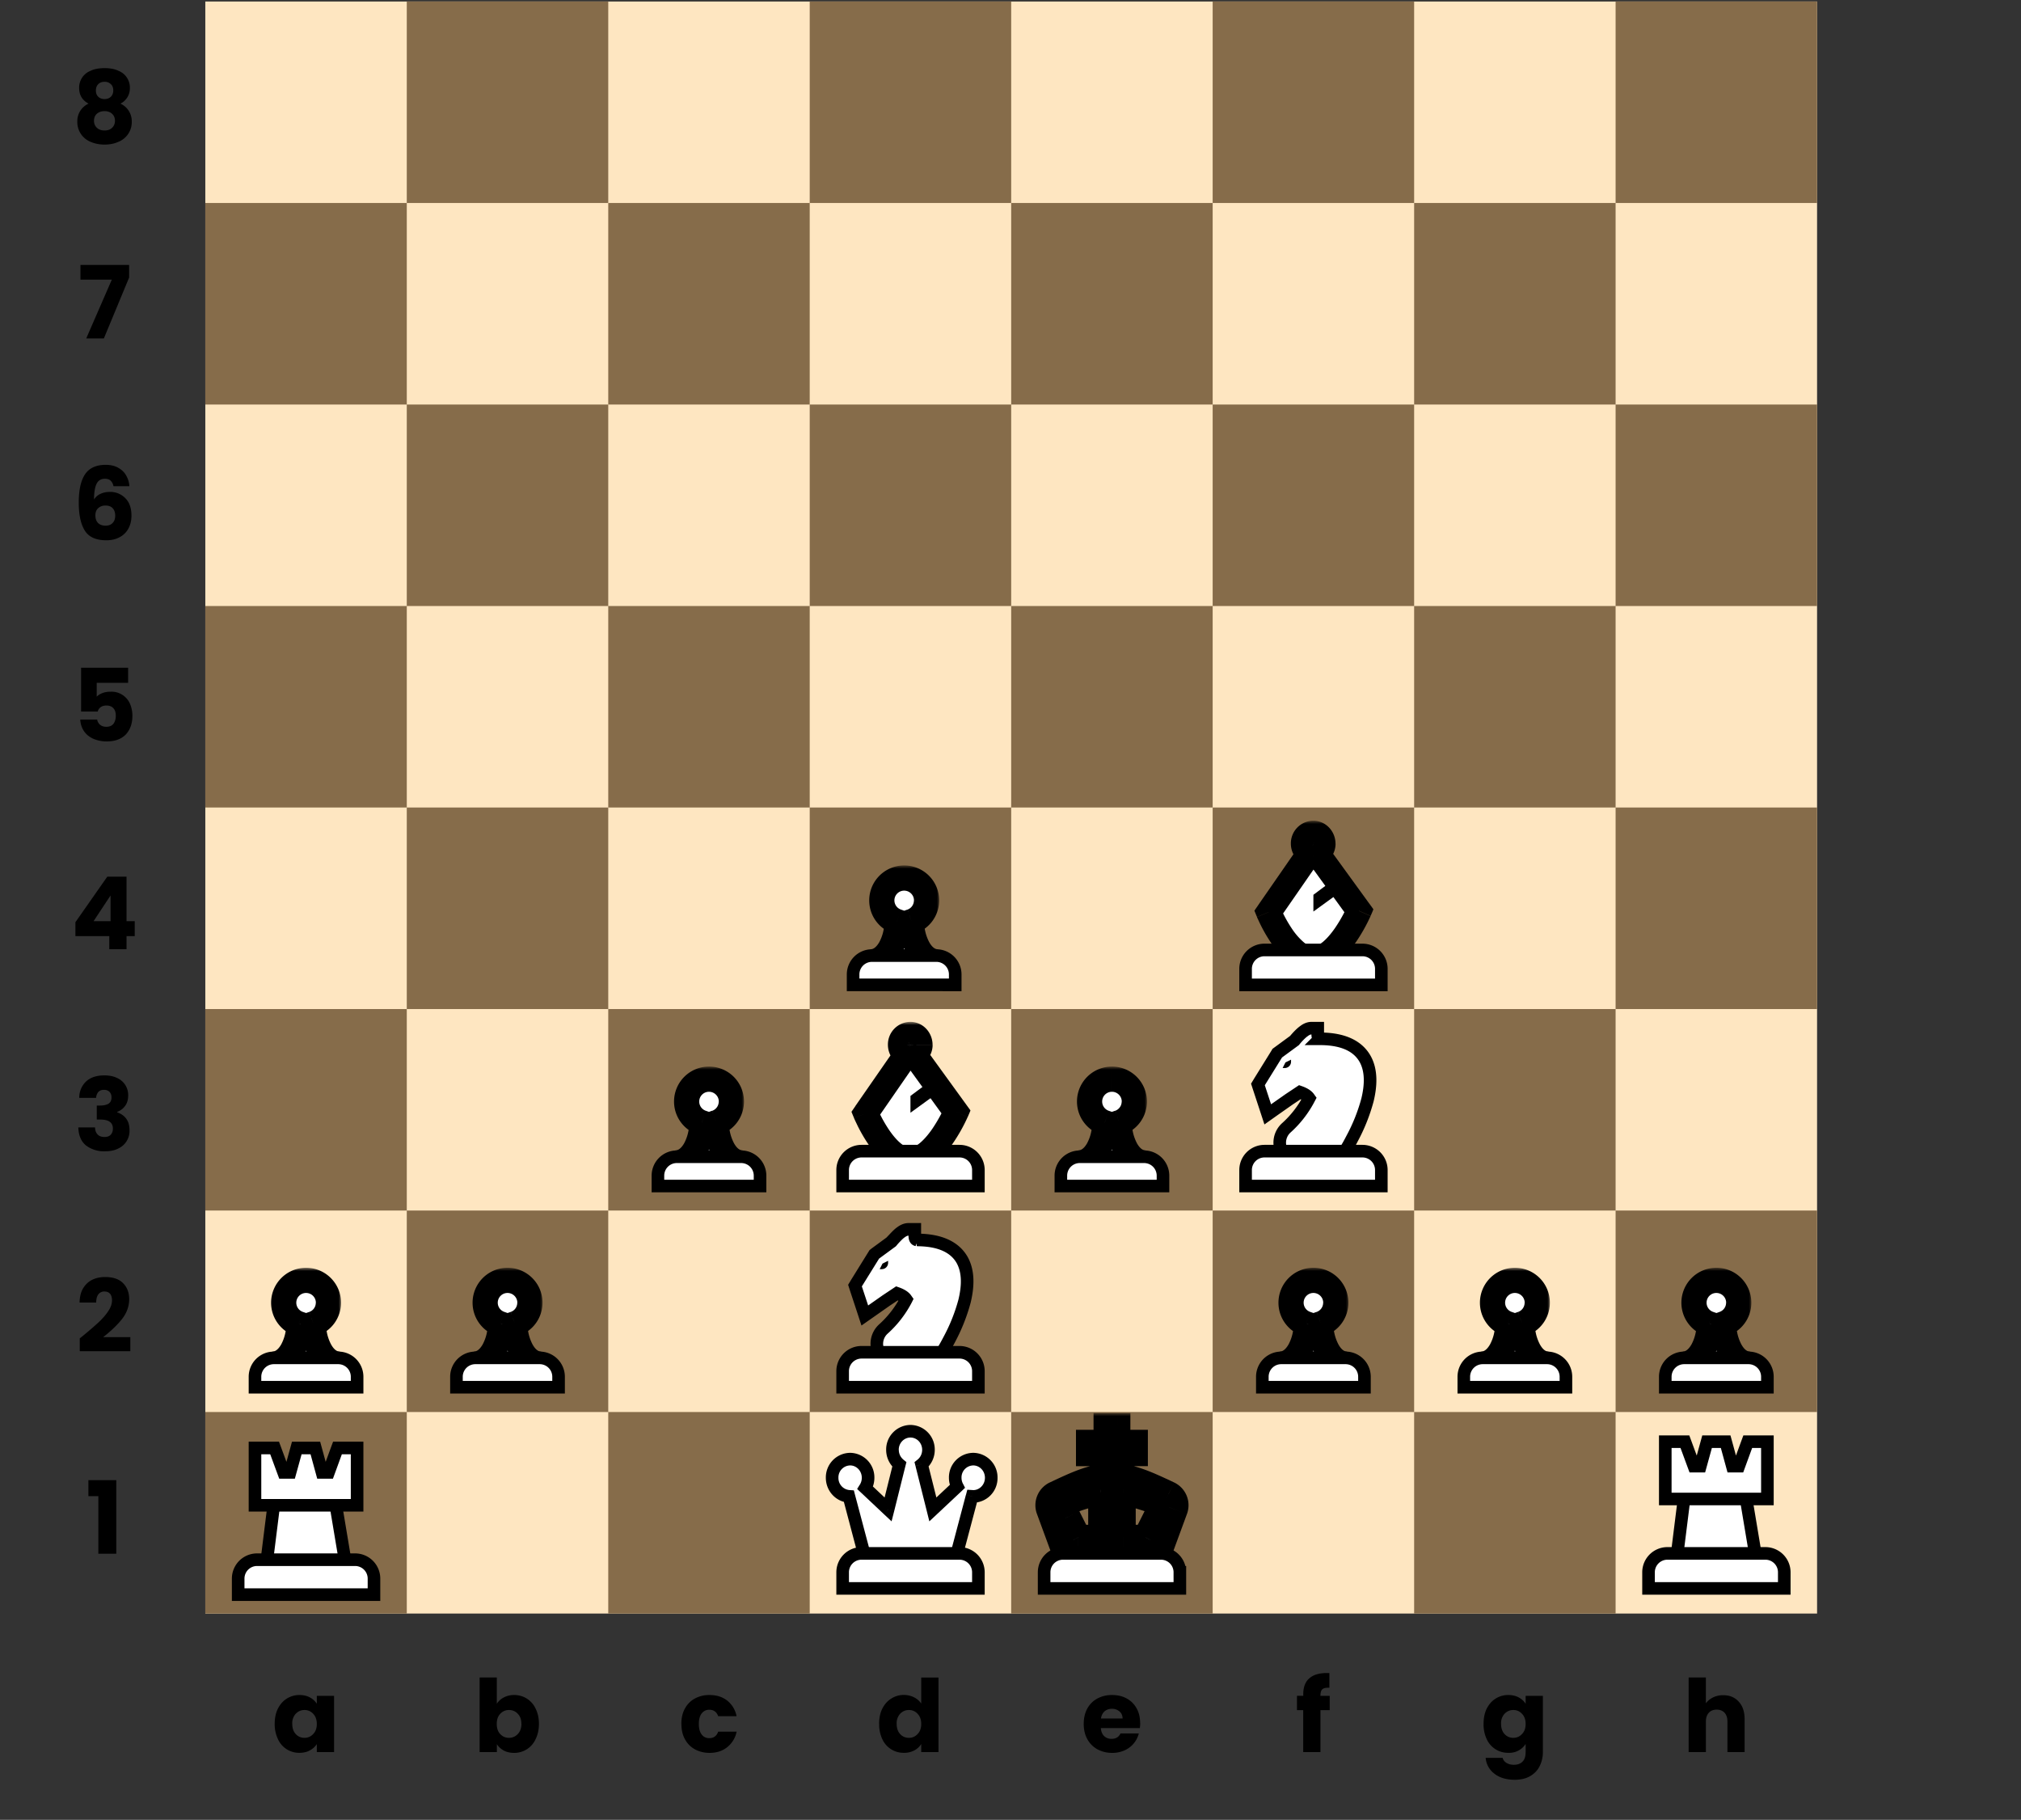 <svg width="321" height="289" fill="none" xmlns="http://www.w3.org/2000/svg"><rect width="100%" height="100%" fill="#333333" stroke="none"/><g clip-path="url(#clip0)"><path fill="#FEE6C1" d="M32.61.24h256v256h-256z"/><path d="M32.61 224.24h32v32h-32v-32zM32.61 96.24h32v32h-32v-32zM32.61 160.24h32v32h-32v-32zM32.61 32.24h32v32h-32v-32zM64.61 192.24h32v32h-32v-32zM64.61 64.24h32v32h-32v-32zM64.61 128.24h32v32h-32v-32zM64.61.24h32v32h-32v-32zM160.61 224.24h32v32h-32v-32zM160.61 96.24h32v32h-32v-32zM160.61 160.24h32v32h-32v-32zM160.61 32.24h32v32h-32v-32zM192.61 192.24h32v32h-32v-32zM192.61 64.24h32v32h-32v-32zM192.61 128.24h32v32h-32v-32zM192.61.24h32v32h-32v-32zM96.61 224.24h32v32h-32v-32zM96.61 96.24h32v32h-32v-32zM96.61 160.24h32v32h-32v-32zM96.61 32.24h32v32h-32v-32zM128.61 192.24h32v32h-32v-32zM128.61 64.24h32v32h-32v-32zM128.61 128.24h32v32h-32v-32zM128.61.24h32v32h-32v-32zM224.61 224.24h32v32h-32v-32zM224.61 96.24h32v32h-32v-32zM224.61 160.24h32v32h-32v-32zM224.61 32.24h32v32h-32v-32zM256.61 192.24h32v32h-32v-32zM256.61 64.24h32v32h-32v-32zM256.61 128.24h32v32h-32v-32zM256.61.24h32v32h-32v-32z" fill="#866C4A"/><path d="M14.04 237.6v-2.54h4.43v11.68h-2.85v-9.14h-1.58zM12.67 212.54l.5-.4a59.07 59.07 0 002.46-2.12c.6-.56 1.12-1.14 1.53-1.75.42-.6.63-1.2.63-1.77 0-.44-.1-.78-.3-1.03-.21-.24-.51-.37-.92-.37-.4 0-.72.16-.96.47-.22.3-.33.72-.33 1.28h-2.64c.02-.9.2-1.67.57-2.27.37-.61.86-1.06 1.46-1.35.6-.29 1.28-.43 2.01-.43 1.27 0 2.23.32 2.87.98.65.65.97 1.5.97 2.54 0 1.14-.39 2.2-1.16 3.18-.78.97-1.78 1.92-2.98 2.85h4.32v2.23h-8.03v-2.04zM12.59 174.35a3.52 3.52 0 011.12-2.64c.7-.62 1.65-.93 2.86-.93.8 0 1.48.14 2.05.42a2.95 2.95 0 011.74 2.75c0 .7-.17 1.28-.53 1.73a2.7 2.7 0 01-1.23.9v.06c.6.2 1.09.54 1.44 1 .35.48.53 1.08.53 1.82a3.07 3.07 0 01-1.8 2.94c-.57.29-1.26.43-2.06.43a4.7 4.7 0 01-3.07-.94c-.76-.63-1.16-1.58-1.2-2.85h2.66c0 .47.14.84.4 1.12.25.27.63.4 1.12.4.41 0 .73-.12.96-.35.23-.25.35-.57.35-.96 0-.51-.17-.88-.5-1.1-.32-.24-.83-.36-1.55-.36h-.51v-2.22h.51c.55 0 .98-.1 1.31-.27.34-.2.52-.53.52-1.01 0-.39-.11-.69-.32-.9-.22-.21-.51-.32-.88-.32-.41 0-.71.13-.92.37-.19.25-.3.55-.33.91h-2.67zM11.98 148.66v-2.21l5.06-7.23h3.06v7.07h1.3v2.37h-1.3v2.08h-2.74v-2.08h-5.38zm5.57-6.44l-2.69 4.07h2.7v-4.07zM20.35 108.44h-4.99v2.2c.22-.23.51-.42.9-.57.38-.15.8-.22 1.25-.22a3.19 3.19 0 013.15 1.95c.24.58.37 1.2.37 1.87 0 1.25-.36 2.24-1.06 2.98-.7.72-1.7 1.09-2.98 1.09a5.3 5.3 0 01-2.22-.44c-.63-.3-1.11-.7-1.46-1.23a3.54 3.54 0 01-.56-1.8h2.68c.06.33.21.6.46.83.25.2.58.32 1 .32.5 0 .88-.16 1.13-.48.24-.32.37-.75.37-1.28s-.13-.93-.39-1.2c-.25-.28-.63-.42-1.12-.42-.36 0-.66.1-.9.27-.23.17-.38.4-.46.69h-2.64v-6.96h7.47v2.4zM18.02 77.2a1.6 1.6 0 00-.45-.87c-.22-.2-.52-.3-.91-.3-.61 0-1.05.26-1.32.8-.26.52-.4 1.35-.41 2.49a2.4 2.4 0 011-.88c.45-.21.94-.32 1.48-.32a3.3 3.3 0 012.5 1c.65.65.97 1.58.97 2.76 0 .78-.16 1.46-.48 2.05a3.3 3.3 0 01-1.38 1.37c-.6.33-1.3.5-2.12.5-1.65 0-2.79-.51-3.43-1.54-.64-1.03-.96-2.51-.96-4.44 0-2.03.34-3.53 1.01-4.52.68-.99 1.77-1.48 3.26-1.48.8 0 1.48.16 2.02.48.55.3.97.72 1.25 1.23.29.51.46 1.07.5 1.68h-2.53zm-1.27 3.08c-.46 0-.84.14-1.15.42-.3.26-.45.65-.45 1.15 0 .51.14.91.42 1.2.29.29.7.43 1.21.43.47 0 .84-.14 1.1-.42.28-.28.42-.67.42-1.16 0-.5-.13-.9-.4-1.19-.26-.29-.65-.43-1.15-.43zM20.5 44.1l-4 9.64h-2.8l4.06-9.33h-4.98v-2.34h7.73v2.03zM14.07 16.46c-1-.53-1.5-1.37-1.5-2.5a2.86 2.86 0 011.8-2.71c.6-.29 1.35-.43 2.24-.43.89 0 1.63.14 2.22.43a2.86 2.86 0 011.8 2.7 2.7 2.7 0 01-.4 1.5c-.27.43-.63.77-1.1 1.01a3.06 3.06 0 011.8 2.85 3.37 3.37 0 01-2.14 3.22c-.65.29-1.38.43-2.18.43-.8 0-1.53-.14-2.2-.43a3.37 3.37 0 01-2.13-3.22 3.04 3.04 0 011.78-2.85zm3.92-2.1c0-.43-.13-.77-.39-1a1.34 1.34 0 00-.99-.37c-.42 0-.75.12-1 .37s-.38.59-.38 1.02c0 .42.13.75.39 1 .25.23.58.35.99.35.4 0 .74-.12 1-.37.25-.25.38-.58.38-1zm-1.38 3.29c-.5 0-.9.14-1.22.41-.3.27-.46.64-.46 1.12 0 .45.15.82.45 1.1.3.3.72.44 1.23.44s.91-.14 1.2-.43c.3-.29.45-.66.45-1.1 0-.48-.16-.85-.47-1.13-.3-.27-.69-.41-1.18-.41zM273.7 269.21c1.03 0 1.85.34 2.47 1.03.62.67.93 1.6.93 2.78v5.22h-2.73v-4.85c0-.6-.15-1.06-.46-1.4-.3-.32-.73-.49-1.25-.49s-.94.17-1.25.5c-.3.33-.46.8-.46 1.39v4.85h-2.74V266.4h2.74v4.1c.28-.39.66-.7 1.14-.94a3.62 3.62 0 011.61-.35zM239.57 269.18c.63 0 1.18.13 1.65.38.48.26.84.6 1.1 1.01v-1.26h2.74v8.91c0 .82-.17 1.56-.5 2.22-.32.68-.82 1.2-1.49 1.6-.66.4-1.49.6-2.48.6-1.32 0-2.4-.32-3.21-.95a3.5 3.5 0 01-1.41-2.53h2.7c.09.34.29.61.61.8.32.2.71.3 1.18.3.57 0 1.02-.16 1.35-.49.34-.32.51-.83.51-1.55v-1.26a3.1 3.1 0 01-2.75 1.4 3.7 3.7 0 01-3.43-2.17 5.5 5.5 0 01-.5-2.43c0-.92.16-1.73.5-2.42.36-.7.83-1.23 1.43-1.6a3.7 3.7 0 012-.56zm2.75 4.6c0-.7-.2-1.23-.58-1.62-.37-.4-.83-.6-1.37-.6-.55 0-1.01.2-1.4.6a2.2 2.2 0 00-.55 1.6c0 .68.18 1.22.56 1.63.38.4.84.59 1.39.59.54 0 1-.2 1.37-.6.39-.39.58-.93.58-1.6zM211.2 271.58h-1.47v6.66h-2.74v-6.66H206v-2.27h1v-.26c0-1.1.3-1.93.94-2.5.63-.57 1.55-.86 2.77-.86.2 0 .35 0 .44.02v2.32c-.52-.03-.89.04-1.1.22-.21.18-.32.5-.32.98v.08h1.47v2.27zM181.1 273.63c0 .25-.02.52-.06.8h-6.19c.04.55.22.98.53 1.28.32.29.7.43 1.17.43.68 0 1.16-.29 1.42-.86h2.91a3.98 3.98 0 01-2.27 2.69 4.7 4.7 0 01-1.97.4c-.87 0-1.65-.2-2.33-.57a3.98 3.98 0 01-1.6-1.6c-.39-.69-.58-1.5-.58-2.43 0-.93.19-1.74.56-2.43.39-.7.92-1.23 1.6-1.6a4.82 4.82 0 012.35-.56c.87 0 1.64.18 2.3.54.68.37 1.2.88 1.58 1.56.38.67.57 1.45.57 2.35zm-2.8-.72c0-.47-.17-.85-.49-1.12a1.77 1.77 0 00-1.2-.42c-.46 0-.85.13-1.17.4-.3.27-.5.65-.57 1.14h3.42zM139.63 273.76c0-.92.17-1.73.51-2.42.36-.7.83-1.23 1.43-1.6a3.7 3.7 0 013.6-.2c.49.25.87.58 1.15 1v-4.14h2.74v11.84h-2.74v-1.28c-.26.42-.62.76-1.1 1.02a3.4 3.4 0 01-1.65.38 3.7 3.7 0 01-3.43-2.17 5.5 5.5 0 01-.5-2.43zm6.69.01c0-.68-.2-1.22-.58-1.61-.37-.4-.83-.6-1.37-.6-.55 0-1.01.2-1.4.6a2.2 2.2 0 00-.55 1.6c0 .68.18 1.22.56 1.63.38.4.84.59 1.39.59.54 0 1-.2 1.37-.6.39-.39.58-.93.58-1.6zM108.22 273.77c0-.93.18-1.74.56-2.43.38-.7.91-1.23 1.58-1.6a4.79 4.79 0 012.34-.56c1.12 0 2.05.3 2.8.88a4.14 4.14 0 011.49 2.48h-2.92c-.24-.68-.72-1.02-1.42-1.02-.5 0-.9.2-1.2.59-.3.38-.45.94-.45 1.66 0 .73.15 1.29.45 1.68.3.39.7.58 1.2.58.7 0 1.18-.34 1.42-1.03H117a4.2 4.2 0 01-1.5 2.47c-.75.6-1.68.9-2.8.9-.87 0-1.65-.2-2.33-.57-.67-.37-1.2-.9-1.58-1.6-.38-.69-.56-1.5-.56-2.43zM78.91 270.57c.26-.41.63-.75 1.1-1a3.45 3.45 0 011.65-.39 3.7 3.7 0 013.41 2.16c.35.7.53 1.5.53 2.42 0 .91-.18 1.72-.53 2.43a3.7 3.7 0 01-3.4 2.18c-.64 0-1.19-.13-1.65-.37-.47-.26-.84-.6-1.1-1.01v1.25h-2.74V266.4h2.73v4.17zm3.9 3.19c0-.69-.19-1.22-.57-1.6-.37-.4-.84-.6-1.4-.6-.54 0-1 .2-1.38.6-.38.4-.56.93-.56 1.61 0 .69.18 1.22.56 1.62.38.4.84.59 1.39.59.54 0 1-.2 1.39-.6.38-.4.58-.94.58-1.62zM43.63 273.76c0-.92.17-1.73.51-2.42.36-.7.83-1.23 1.43-1.6a3.7 3.7 0 012-.56c.63 0 1.18.13 1.65.38.48.26.84.6 1.1 1.01v-1.26h2.74v8.93h-2.74v-1.27c-.27.42-.64.75-1.12 1.01-.47.26-1.02.38-1.65.38a3.67 3.67 0 01-3.4-2.17 5.51 5.51 0 01-.52-2.43zm6.69.01c0-.68-.2-1.22-.58-1.61-.37-.4-.83-.6-1.37-.6-.55 0-1.01.2-1.4.6a2.2 2.2 0 00-.55 1.6c0 .68.18 1.22.56 1.63.38.4.84.59 1.39.59.54 0 1-.2 1.37-.6.39-.39.58-.93.58-1.6z" fill="#000"/><mask id="a" maskUnits="userSpaceOnUse" x="42.28" y="201.33" width="12" height="18" fill="#000"><path fill="#fff" d="M42.28 201.33h12v18h-12z"/><path fill-rule="evenodd" clip-rule="evenodd" d="M49.78 210.23a3.55 3.55 0 10-2.32 0c.02 2.85-1.48 6.4-4.18 6.4h10.67c-2.7 0-4.18-3.57-4.17-6.4z"/></mask><path fill-rule="evenodd" clip-rule="evenodd" d="M49.78 210.23a3.55 3.55 0 10-2.32 0c.02 2.85-1.48 6.4-4.18 6.4h10.67c-2.7 0-4.18-3.57-4.17-6.4z" fill="#fff"/><path d="M49.78 210.23l-.66-1.89-1.33.47v1.41l2 .01zm-2.32 0l2-.01-.01-1.42-1.34-.46-.65 1.9zm2.7-3.35c0 .67-.42 1.25-1.03 1.46l1.3 3.78a5.55 5.55 0 003.74-5.24h-4zm-1.55-1.55c.87 0 1.56.7 1.56 1.55h4c0-3.07-2.5-5.55-5.56-5.55v4zm-1.55 1.55c0-.85.69-1.55 1.55-1.55v-4a5.55 5.55 0 00-5.55 5.55h4zm1.05 1.46a1.55 1.55 0 01-1.05-1.46h-4c0 2.44 1.57 4.5 3.75 5.25l1.3-3.79zm-4.83 10.3c2.35 0 3.95-1.58 4.85-3.15.9-1.58 1.34-3.54 1.33-5.27l-4 .03a6.8 6.8 0 01-.8 3.26c-.53.92-1.04 1.13-1.38 1.13v4zm10.67-4H43.28v4h10.67v-4zm-6.17-4.42c0 1.72.43 3.67 1.33 5.26.89 1.57 2.48 3.16 4.84 3.16v-4c-.34 0-.84-.2-1.36-1.13a6.93 6.93 0 01-.8-3.27l-4-.02z" fill="#000" mask="url(#a)"/><path d="M55.72 220.3h1V218.64a3 3 0 00-3-3H43.5a3 3 0 00-3 3V220.3h15.22z" fill="#fff" stroke="#000" stroke-width="2"/><mask id="b" maskUnits="userSpaceOnUse" x="170.28" y="169.38" width="12" height="18" fill="#000"><path fill="#fff" d="M170.28 169.38h12v18h-12z"/><path fill-rule="evenodd" clip-rule="evenodd" d="M177.78 178.29a3.55 3.55 0 10-2.32 0c.03 2.84-1.48 6.4-4.18 6.4h10.67c-2.7 0-4.18-3.57-4.17-6.4z"/></mask><path fill-rule="evenodd" clip-rule="evenodd" d="M177.78 178.29a3.55 3.55 0 10-2.32 0c.03 2.84-1.48 6.4-4.18 6.4h10.67c-2.7 0-4.18-3.57-4.17-6.4z" fill="#fff"/><path d="M177.78 178.29l-.66-1.9-1.33.47v1.41l2 .02zm-2.32 0l2-.02-.02-1.41-1.33-.46-.65 1.9zm2.7-3.36c0 .67-.42 1.25-1.03 1.47l1.3 3.78a5.55 5.55 0 003.74-5.25h-4zm-1.55-1.55c.86 0 1.56.7 1.56 1.55h4a5.55 5.55 0 00-5.56-5.55v4zm-1.55 1.55c0-.85.69-1.55 1.55-1.55v-4a5.55 5.55 0 00-5.55 5.55h4zm1.05 1.47a1.55 1.55 0 01-1.05-1.47h-4c0 2.44 1.57 4.5 3.75 5.25l1.3-3.78zm-4.83 10.3c2.35 0 3.95-1.58 4.85-3.15a10.8 10.8 0 001.33-5.28l-4 .04a6.81 6.81 0 01-.8 3.26c-.53.92-1.04 1.12-1.38 1.12v4zm10.67-4h-10.67v4h10.67v-4zm-6.17-4.42c0 1.72.43 3.67 1.33 5.26.89 1.57 2.48 3.15 4.84 3.15v-4c-.34 0-.84-.2-1.36-1.12a6.94 6.94 0 01-.8-3.27l-4-.03z" fill="#000" mask="url(#b)"/><path d="M183.72 188.35h1V186.7a3 3 0 00-3-3H171.5a3 3 0 00-3 3V188.35h15.22z" fill="#fff" stroke="#000" stroke-width="2"/><mask id="c" maskUnits="userSpaceOnUse" x="106.28" y="169.38" width="12" height="18" fill="#000"><path fill="#fff" d="M106.28 169.38h12v18h-12z"/><path fill-rule="evenodd" clip-rule="evenodd" d="M113.78 178.29a3.55 3.55 0 10-2.32 0c.03 2.84-1.48 6.4-4.18 6.4h10.67c-2.7 0-4.18-3.57-4.17-6.4z"/></mask><path fill-rule="evenodd" clip-rule="evenodd" d="M113.78 178.29a3.55 3.55 0 10-2.32 0c.03 2.84-1.48 6.4-4.18 6.4h10.67c-2.7 0-4.18-3.57-4.17-6.4z" fill="#fff"/><path d="M113.78 178.29l-.66-1.9-1.33.47v1.41l2 .02zm-2.32 0l2-.02-.02-1.41-1.33-.46-.65 1.9zm2.7-3.36c0 .67-.42 1.25-1.03 1.47l1.3 3.78a5.55 5.55 0 003.74-5.25h-4zm-1.55-1.55c.86 0 1.56.7 1.56 1.55h4a5.55 5.55 0 00-5.56-5.55v4zm-1.55 1.55c0-.85.69-1.55 1.55-1.55v-4a5.55 5.55 0 00-5.55 5.55h4zm1.05 1.47a1.55 1.55 0 01-1.05-1.47h-4c0 2.44 1.57 4.5 3.75 5.25l1.3-3.78zm-4.83 10.3c2.35 0 3.95-1.58 4.85-3.15a10.8 10.8 0 001.33-5.28l-4 .04a6.81 6.81 0 01-.8 3.26c-.53.92-1.04 1.12-1.38 1.12v4zm10.67-4h-10.67v4h10.67v-4zm-6.17-4.42c0 1.72.43 3.67 1.33 5.26.89 1.57 2.48 3.15 4.84 3.15v-4c-.34 0-.84-.2-1.36-1.12a6.94 6.94 0 01-.8-3.27l-4-.03z" fill="#000" mask="url(#c)"/><path d="M119.72 188.35h1V186.7a3 3 0 00-3-3H107.5a3 3 0 00-3 3V188.35h15.22z" fill="#fff" stroke="#000" stroke-width="2"/><mask id="d" maskUnits="userSpaceOnUse" x="234.28" y="201.33" width="12" height="18" fill="#000"><path fill="#fff" d="M234.28 201.33h12v18h-12z"/><path fill-rule="evenodd" clip-rule="evenodd" d="M241.78 210.23a3.55 3.55 0 10-2.32 0c.03 2.85-1.48 6.4-4.18 6.4h10.67c-2.7 0-4.18-3.57-4.17-6.4z"/></mask><path fill-rule="evenodd" clip-rule="evenodd" d="M241.78 210.23a3.55 3.55 0 10-2.32 0c.03 2.85-1.48 6.4-4.18 6.4h10.67c-2.7 0-4.18-3.57-4.17-6.4z" fill="#fff"/><path d="M241.78 210.23l-.66-1.89-1.33.47v1.41l2 .01zm-2.32 0l2-.01-.02-1.42-1.33-.46-.65 1.9zm2.7-3.35c0 .67-.42 1.25-1.03 1.46l1.3 3.78a5.55 5.55 0 003.74-5.24h-4zm-1.55-1.55c.86 0 1.56.7 1.56 1.55h4a5.55 5.55 0 00-5.56-5.55v4zm-1.55 1.55c0-.85.69-1.55 1.55-1.55v-4a5.55 5.55 0 00-5.55 5.55h4zm1.05 1.46a1.55 1.55 0 01-1.05-1.46h-4c0 2.44 1.57 4.5 3.75 5.25l1.3-3.79zm-4.83 10.3c2.35 0 3.95-1.58 4.85-3.15a10.8 10.8 0 001.33-5.27l-4 .03a6.81 6.81 0 01-.8 3.26c-.53.92-1.04 1.13-1.38 1.13v4zm10.67-4h-10.67v4h10.67v-4zm-6.17-4.42c0 1.72.43 3.67 1.33 5.26.89 1.57 2.48 3.16 4.84 3.16v-4c-.34 0-.84-.2-1.36-1.13a6.94 6.94 0 01-.8-3.27l-4-.02z" fill="#000" mask="url(#d)"/><path d="M247.72 220.3h1V218.64a3 3 0 00-3-3H235.5a3 3 0 00-3 3V220.3h15.22z" fill="#fff" stroke="#000" stroke-width="2"/><mask id="e" maskUnits="userSpaceOnUse" x="74.28" y="201.33" width="12" height="18" fill="#000"><path fill="#fff" d="M74.28 201.33h12v18h-12z"/><path fill-rule="evenodd" clip-rule="evenodd" d="M81.78 210.23a3.55 3.55 0 10-2.32 0c.02 2.85-1.48 6.4-4.18 6.4h10.67c-2.7 0-4.18-3.57-4.17-6.4z"/></mask><path fill-rule="evenodd" clip-rule="evenodd" d="M81.78 210.23a3.55 3.55 0 10-2.32 0c.02 2.85-1.48 6.4-4.18 6.4h10.67c-2.7 0-4.18-3.57-4.17-6.4z" fill="#fff"/><path d="M81.78 210.23l-.66-1.89-1.33.47v1.41l2 .01zm-2.32 0l2-.01-.01-1.42-1.34-.46-.65 1.9zm2.7-3.35c0 .67-.42 1.25-1.03 1.46l1.3 3.78a5.55 5.55 0 003.74-5.24h-4zm-1.55-1.55c.86 0 1.56.7 1.56 1.55h4c0-3.07-2.5-5.55-5.56-5.55v4zm-1.55 1.55c0-.85.69-1.55 1.55-1.55v-4a5.55 5.55 0 00-5.55 5.55h4zm1.05 1.46a1.55 1.55 0 01-1.05-1.46h-4c0 2.44 1.57 4.5 3.75 5.25l1.3-3.79zm-4.83 10.3c2.35 0 3.95-1.58 4.85-3.15.9-1.58 1.34-3.54 1.33-5.27l-4 .03a6.8 6.8 0 01-.8 3.26c-.53.92-1.04 1.13-1.38 1.13v4zm10.67-4H75.28v4h10.67v-4zm-6.17-4.42c0 1.72.43 3.67 1.33 5.26.89 1.57 2.48 3.16 4.84 3.16v-4c-.34 0-.84-.2-1.36-1.13a6.93 6.93 0 01-.8-3.27l-4-.02z" fill="#000" mask="url(#e)"/><path d="M87.72 220.3h1V218.64a3 3 0 00-3-3H75.5a3 3 0 00-3 3V220.3h15.22z" fill="#fff" stroke="#000" stroke-width="2"/><mask id="f" maskUnits="userSpaceOnUse" x="202.28" y="201.33" width="12" height="18" fill="#000"><path fill="#fff" d="M202.28 201.33h12v18h-12z"/><path fill-rule="evenodd" clip-rule="evenodd" d="M209.78 210.23a3.55 3.55 0 10-2.32 0c.03 2.85-1.48 6.4-4.18 6.4h10.67c-2.7 0-4.18-3.57-4.17-6.4z"/></mask><path fill-rule="evenodd" clip-rule="evenodd" d="M209.78 210.23a3.55 3.55 0 10-2.32 0c.03 2.85-1.48 6.4-4.18 6.4h10.67c-2.7 0-4.18-3.57-4.17-6.4z" fill="#fff"/><path d="M209.78 210.23l-.66-1.89-1.33.47v1.41l2 .01zm-2.32 0l2-.01-.02-1.42-1.33-.46-.65 1.9zm2.7-3.35c0 .67-.42 1.25-1.03 1.46l1.3 3.78a5.55 5.55 0 003.74-5.24h-4zm-1.55-1.55c.86 0 1.56.7 1.56 1.55h4a5.55 5.55 0 00-5.56-5.55v4zm-1.55 1.55c0-.85.69-1.55 1.55-1.55v-4a5.55 5.55 0 00-5.55 5.55h4zm1.05 1.46a1.55 1.55 0 01-1.05-1.46h-4c0 2.44 1.57 4.5 3.75 5.25l1.3-3.79zm-4.83 10.3c2.35 0 3.95-1.58 4.85-3.15a10.8 10.8 0 001.33-5.27l-4 .03a6.81 6.81 0 01-.8 3.26c-.53.92-1.04 1.13-1.38 1.13v4zm10.67-4h-10.67v4h10.67v-4zm-6.17-4.42c0 1.72.43 3.67 1.33 5.26.89 1.57 2.48 3.16 4.84 3.16v-4c-.34 0-.84-.2-1.36-1.13a6.94 6.94 0 01-.8-3.27l-4-.02z" fill="#000" mask="url(#f)"/><path d="M215.72 220.3h1V218.64a3 3 0 00-3-3H203.5a3 3 0 00-3 3V220.3h15.22z" fill="#fff" stroke="#000" stroke-width="2"/><mask id="g" maskUnits="userSpaceOnUse" x="137.28" y="137.44" width="12" height="18" fill="#000"><path fill="#fff" d="M137.28 137.44h12v18h-12z"/><path fill-rule="evenodd" clip-rule="evenodd" d="M144.78 146.34a3.55 3.55 0 10-2.32 0c.03 2.85-1.48 6.4-4.18 6.4h10.67c-2.7 0-4.18-3.57-4.17-6.4z"/></mask><path fill-rule="evenodd" clip-rule="evenodd" d="M144.78 146.34a3.55 3.55 0 10-2.32 0c.03 2.85-1.48 6.4-4.18 6.4h10.67c-2.7 0-4.18-3.57-4.17-6.4z" fill="#fff"/><path d="M144.78 146.34l-.66-1.89-1.33.47v1.41l2 .01zm-2.32 0l2-.01-.02-1.42-1.33-.46-.65 1.9zm2.7-3.35c0 .67-.42 1.25-1.03 1.46l1.3 3.78a5.55 5.55 0 003.74-5.24h-4zm-1.55-1.55c.86 0 1.56.7 1.56 1.55h4a5.55 5.55 0 00-5.56-5.55v4zm-1.55 1.55c0-.85.69-1.55 1.55-1.55v-4a5.55 5.55 0 00-5.55 5.55h4zm1.05 1.46a1.55 1.55 0 01-1.05-1.46h-4c0 2.44 1.57 4.5 3.75 5.25l1.3-3.79zm-4.83 10.3c2.35 0 3.95-1.57 4.85-3.15a10.8 10.8 0 001.33-5.27l-4 .03a6.81 6.81 0 01-.8 3.26c-.53.92-1.04 1.13-1.38 1.13v4zm10.67-4h-10.67v4h10.67v-4zm-6.17-4.42c0 1.72.43 3.67 1.33 5.26.89 1.57 2.48 3.16 4.84 3.16v-4c-.34 0-.84-.2-1.36-1.13a6.94 6.94 0 01-.8-3.27l-4-.02z" fill="#000" mask="url(#g)"/><path d="M150.72 156.41h1V154.75a3 3 0 00-3-3H138.5a3 3 0 00-3 3V156.4h15.22z" fill="#fff" stroke="#000" stroke-width="2"/><mask id="h" maskUnits="userSpaceOnUse" x="266.28" y="201.33" width="12" height="18" fill="#000"><path fill="#fff" d="M266.28 201.33h12v18h-12z"/><path fill-rule="evenodd" clip-rule="evenodd" d="M273.78 210.23a3.55 3.55 0 10-2.32 0c.03 2.85-1.48 6.4-4.18 6.4h10.67c-2.7 0-4.18-3.57-4.17-6.4z"/></mask><path fill-rule="evenodd" clip-rule="evenodd" d="M273.78 210.23a3.55 3.55 0 10-2.32 0c.03 2.85-1.48 6.4-4.18 6.4h10.67c-2.7 0-4.18-3.57-4.17-6.4z" fill="#fff"/><path d="M273.78 210.23l-.65-1.89-1.34.47v1.41l2 .01zm-2.32 0l2-.01-.01-1.42-1.34-.46-.65 1.9zm2.7-3.35c0 .67-.42 1.25-1.04 1.46l1.32 3.78a5.55 5.55 0 003.73-5.24h-4zm-1.55-1.55c.87 0 1.56.7 1.56 1.55h4a5.55 5.55 0 00-5.56-5.55v4zm-1.55 1.55c0-.85.69-1.55 1.55-1.55v-4a5.55 5.55 0 00-5.55 5.55h4zm1.05 1.46a1.55 1.55 0 01-1.05-1.46h-4c0 2.44 1.57 4.5 3.75 5.25l1.3-3.79zm-4.83 10.3c2.35 0 3.95-1.58 4.85-3.15a10.8 10.8 0 001.33-5.27l-4 .03a6.81 6.81 0 01-.8 3.26c-.53.92-1.04 1.13-1.38 1.13v4zm10.67-4h-10.67v4h10.67v-4zm-6.17-4.42c0 1.72.43 3.67 1.33 5.26.89 1.57 2.48 3.16 4.84 3.16v-4c-.34 0-.84-.2-1.36-1.13a6.94 6.94 0 01-.8-3.27l-4-.02z" fill="#000" mask="url(#h)"/><path d="M279.72 220.3h1V218.64a3 3 0 00-3-3H267.5a3 3 0 00-3 3V220.3h15.22zM148.4 215.86h.53l.3-.45-.84-.55.84.55h0l.01-.01.03-.04a10.23 10.23 0 00.43-.71c.29-.48.68-1.16 1.1-1.97a28.5 28.5 0 002.4-6.05c.53-2.2.7-4.63-.4-6.57-1.16-2.01-3.5-3.14-7.14-3.15h-.03a.42.42 0 01-.13-.05s0 0 0 0c-.03-.02-.2-.12-.2-.63v-1h-1c-.51 0-.95.28-1.18.45-.29.2-.56.46-.79.7a11.6 11.6 0 00-.72.8l-2.59 1.9-.15.12-.1.16-2.73 4.4-.24.4.14.44 1 3.03.42 1.28 1.1-.77 2.31-1.62 1.7-1.13c.88.31 1.25.67 1.4.87l.07.1-.05.1a16.55 16.55 0 01-3.54 4.56 3.17 3.17 0 00-.67 3.95l.24.4.3.5h8.17z" fill="#fff" stroke="#000" stroke-width="2"/><path d="M154.4 220.3h1v-2.55a3 3 0 00-3-3h-15.56a3 3 0 00-3 3v2.55h20.55z" fill="#fff" stroke="#000" stroke-width="2"/><path d="M140.17 200.67l.89-.45v.33a1 1 0 01-1 1h-.34l.45-.88z" fill="#000"/><path d="M212.4 183.92h.53l.3-.45-.84-.55.84.55h0l.01-.02.03-.04a10.23 10.23 0 00.43-.7c.29-.48.68-1.16 1.1-1.98a28.5 28.5 0 002.4-6.05c.53-2.19.7-4.63-.4-6.56-1.16-2.02-3.5-3.15-7.14-3.15h-.03a.4.4 0 01-.13-.06s0 0 0 0c-.03-.01-.2-.12-.2-.63v-1h-1c-.51 0-.95.28-1.18.46-.29.2-.56.46-.79.69a11.98 11.98 0 00-.72.81l-2.59 1.9-.15.11-.1.17-2.73 4.4-.24.4.14.43 1 3.04.42 1.28 1.1-.78 2.31-1.62 1.7-1.13c.88.31 1.25.67 1.4.87l.07.1-.05.1a16.52 16.52 0 01-3.54 4.56 3.17 3.17 0 00-.67 3.96l.24.4.3.49h8.17z" fill="#fff" stroke="#000" stroke-width="2"/><path d="M218.4 188.35h1v-2.54a3 3 0 00-3-3h-15.56a3 3 0 00-3 3v2.54h20.55z" fill="#fff" stroke="#000" stroke-width="2"/><path d="M204.17 168.72l.89-.44v.33a1 1 0 01-1 1h-.34l.45-.89z" fill="#000"/><mask id="i" maskUnits="userSpaceOnUse" x="163.45" y="224.4" width="26" height="26" fill="#000"><path fill="#fff" d="M163.45 224.4h26v26h-26z"/><path fill-rule="evenodd" clip-rule="evenodd" d="M183.72 247.7l2.93-7.97a2 2 0 00-1.02-2.5c-3.56-1.68-5.7-2.61-8.09-2.8v-3.6h2.78v-1.77h-2.78v-2.66h-1.85v2.66h-2.79v1.78h2.78v3.58c-2.38.2-4.53 1.13-8.08 2.81a2 2 0 00-1.02 2.5l2.92 7.97h14.22zm-8.88-10.7c-1.13.19-2.39.55-4.04 1.1-1.16.37-1.7 1.7-1.16 2.78l1.64 3.27h3.56v-7.16zm7.59 1.1a29.4 29.4 0 00-4.04-1.1v7.15h3.56l1.63-3.27c.55-1.09 0-2.41-1.15-2.79z"/></mask><path fill-rule="evenodd" clip-rule="evenodd" d="M183.72 247.7l2.93-7.97a2 2 0 00-1.02-2.5c-3.56-1.68-5.7-2.61-8.09-2.8v-3.6h2.78v-1.77h-2.78v-2.66h-1.85v2.66h-2.79v1.78h2.78v3.58c-2.38.2-4.53 1.13-8.08 2.81a2 2 0 00-1.02 2.5l2.92 7.97h14.22zm-8.88-10.7c-1.13.19-2.39.55-4.04 1.1-1.16.37-1.7 1.7-1.16 2.78l1.64 3.27h3.56v-7.16zm7.59 1.1a29.4 29.4 0 00-4.04-1.1v7.15h3.56l1.63-3.27c.55-1.09 0-2.41-1.15-2.79z" fill="#fff"/><path d="M175.77 235.42a10.2 10.2 0 011.69 0l.16-2c-.67-.05-1.34-.05-2.02 0l.17 2zm10.88 4.3l1.88.7-1.88-.7zm-2.93 7.97v2h1.4l.48-1.3-1.88-.7zm1.9-10.46l.86-1.8-.85 1.8zm-8.08-2.8h-2v1.84l1.84.15.16-2zm0-3.6v-2h-2v2h2zm2.78 0v2h2v-2h-2zm0-1.77h2v-2h-2v2zm-2.78 0h-2v2h2v-2zm0-2.66h2v-2h-2v2zm-1.85 0v-2h-2v2h2zm0 2.66v2h2v-2h-2zm-2.79 0v-2h-2v2h2zm0 1.78h-2v2h2v-2zm2.78 0h2v-2h-2v2zm0 3.58l.17 2 1.84-.15v-1.85h-2zm-8.08 2.81l-.86-1.8.86 1.8zm-1.02 2.5l1.87-.69-1.87.69zm2.92 7.97l-1.88.69.49 1.3h1.4v-2zm1.3-9.6l-.63-1.9.63 1.9zm4.03-1.1h2v-2.38l-2.33.4.34 1.97zm-5.19 3.88l-1.79.9 1.8-.9zm1.64 3.27l-1.79.9.55 1.1h1.24v-2zm3.56 0v2h2v-2h-2zm3.55-7.16l.34-1.97-2.34-.4V237h2zm4.04 1.1l.62-1.9-.62 1.9zm-4.04 6.06h-2v2h2v-2zm3.56 0v2h1.23l.56-1.1-1.8-.9zm1.63-3.27l-1.78-.9 1.78.9zm1.2-1.84l-2.93 7.97 3.75 1.38 2.93-7.97-3.76-1.38zm0 0l3.75 1.38a4 4 0 00-2.05-5l-1.7 3.62zm-7.4-2.62c1.96.16 3.78.92 7.4 2.62l1.7-3.62c-3.5-1.65-5.97-2.76-8.78-2.99l-.32 3.99zm-1.84-5.58v3.58h4v-3.58h-4zm4.78-2h-2.78v4h2.78v-4zm-2 .22v1.78h4v-1.78h-4zm-.78 2h2.78v-4h-2.78v4zm-2-4.66v2.66h4v-2.66h-4zm.15 2h1.85v-4h-1.85v4zm2 .66v-2.66h-4v2.66h4zm-4.79 2h2.78v-4h-2.78v4zm2-.22v-1.78h-4v1.78h4zm.78-2h-2.78v4h2.78v-4zm2 5.58v-3.58h-4v3.58h4zm-9.23 4.62c3.61-1.7 5.44-2.46 7.4-2.62l-.33-3.99c-2.8.23-5.28 1.34-8.78 3l1.71 3.61zm0 0l-1.7-3.62a4 4 0 00-2.05 5l3.75-1.38zm2.93 7.97l-2.93-7.97-3.75 1.38 2.93 7.97 3.75-1.38zm12.34-1.31H169.5v4h14.22v-4zm-12.3-5.7a27.7 27.7 0 013.75-1.03l-.67-3.95c-1.28.22-2.66.63-4.32 1.17l1.24 3.8zm.01-.02l-.01.01-1.24-3.8a3.99 3.99 0 00-2.33 5.58l3.58-1.79zm1.64 3.27l-1.64-3.27-3.58 1.8 1.64 3.26 3.58-1.79zm1.77-1.1h-3.56v4h3.56v-4zm-2-5.16v7.16h4v-7.16h-4zm5.21 1.98c.97.16 2.12.49 3.76 1.02l1.24-3.8a31.48 31.48 0 00-4.32-1.17l-.68 3.95zm2.34 5.18v-7.16h-4v7.16h4zm1.56-2h-3.56v4h3.56v-4zm-.15-2.17l-1.64 3.27 3.58 1.8 1.63-3.28-3.57-1.79zm.01.01h-.01v-.01l3.57 1.8a3.99 3.99 0 00-2.32-5.59l-1.24 3.8z" fill="#000" mask="url(#i)"/><path d="M186.4 252.25h1v-2.56a3 3 0 00-3-3h-15.56a3 3 0 00-3 3v2.56h20.55zM268.61 236.05h-.88l-.11.87-1.33 10.65-.14 1.13h12.98l-.2-1.17-1.78-10.65-.13-.83h-8.41z" fill="#fff" stroke="#000" stroke-width="2"/><path d="M265.5 228.95h-1v9.1h16.22v-9.1h-3.12l-.24.65-1.18 3.23h-1.03l-.86-3.15-.2-.73h-2.95l-.2.73-.87 3.15h-1.02l-1.19-3.23-.24-.65h-2.12zM282.4 252.25h1v-2.56a3 3 0 00-3-3h-15.56a3 3 0 00-3 3v2.56h20.55zM44.61 237.04h-.88l-.11.88-1.33 10.65-.14 1.12h12.98l-.2-1.16-1.78-10.65-.13-.84H44.6z" fill="#fff" stroke="#000" stroke-width="2"/><path d="M41.5 229.95h-1v9.1h16.22v-9.1H53.6l-.24.65-1.18 3.23h-1.03l-.86-3.15-.2-.73h-2.95l-.2.73-.87 3.15h-1.02l-1.19-3.23-.24-.65H41.5zM58.4 253.24h1v-2.55a3 3 0 00-3-3H40.83a3 3 0 00-3 3v2.55h20.55z" fill="#fff" stroke="#000" stroke-width="2"/><mask id="j" maskUnits="userSpaceOnUse" x="134.5" y="162.28" width="20" height="24" fill="#000"><path fill="#fff" d="M134.5 162.28h20v24h-20z"/><path fill-rule="evenodd" clip-rule="evenodd" d="M145.2 167.4c.54-.24.92-.82.92-1.49 0-.9-.7-1.63-1.54-1.63-.86 0-1.55.73-1.55 1.63 0 .69.4 1.27.97 1.52l-6.5 9.37s3.12 7.53 7.09 7.47c3.96-.05 7.27-7.67 7.27-7.67l-6.67-9.2z"/></mask><path fill-rule="evenodd" clip-rule="evenodd" d="M145.2 167.4c.54-.24.92-.82.92-1.49 0-.9-.7-1.63-1.54-1.63-.86 0-1.55.73-1.55 1.63 0 .69.4 1.27.97 1.52l-6.5 9.37s3.12 7.53 7.09 7.47c3.96-.05 7.27-7.67 7.27-7.67l-6.67-9.2z" fill="#fff"/><path d="M145.2 167.4l-.84-1.8-2.21 1.01 1.43 1.97 1.61-1.17zm-1.2.03l1.64 1.13 1.4-2.01-2.26-.96-.78 1.84zm-6.5 9.37l-1.64-1.14-.62.9.41 1 1.85-.76zm7.09 7.47l-.03-2 .03 2zm7.27-7.67l1.84.8.45-1.05-.67-.92-1.62 1.17zm-7.74-10.69c0-.09.06-.23.24-.32l1.67 3.63a3.63 3.63 0 002.1-3.3h-4zm.46.37a.5.5 0 01-.36-.14.34.34 0 01-.1-.23h4c0-1.9-1.49-3.63-3.54-3.63v4zm.45-.37c0 .07-.03.16-.1.23a.5.5 0 01-.35.14v-4a3.59 3.59 0 00-3.55 3.63h4zm-.25-.32c.2.08.25.23.25.32h-4c0 1.47.86 2.79 2.18 3.35l1.57-3.67zm-5.63 12.35l6.49-9.38-3.29-2.27-6.5 9.37 3.3 2.28zm5.41 4.33c-.34 0-.83-.15-1.48-.69-.65-.53-1.29-1.3-1.87-2.15a21.32 21.32 0 01-1.74-3.13l-.1-.21-.02-.05-1.85.76-1.84.76v.04l.04.08.12.27.44.92c.38.76.94 1.78 1.64 2.81a14.3 14.3 0 002.64 3 6.34 6.34 0 004.08 1.6l-.06-4zm7.3-5.67l-1.83-.8v.01l-.03.05a23.97 23.97 0 01-1.93 3.42c-.61.88-1.28 1.67-1.95 2.23-.7.58-1.21.76-1.56.76l.06 4a6.57 6.57 0 004.06-1.68c1.06-.88 1.96-2 2.68-3.04a26.87 26.87 0 002.32-4.12l.01-.02v-.01l-1.83-.8zm-8.28-8.02l6.66 9.2 3.24-2.35-6.67-9.2-3.23 2.35z" fill="#000" mask="url(#j)"/><path d="M154.4 188.35h1v-2.54a3 3 0 00-3-3h-15.56a3 3 0 00-3 3v2.54h20.55z" fill="#fff" stroke="#000" stroke-width="2"/><path d="M144.61 174.04l3.56-2.66 1.33 1.78-4.89 3.55v-2.67z" fill="#000"/><mask id="k" maskUnits="userSpaceOnUse" x="198.5" y="130.34" width="20" height="24" fill="#000"><path fill="#fff" d="M198.5 130.34h20v24h-20z"/><path fill-rule="evenodd" clip-rule="evenodd" d="M209.2 135.46c.54-.25.92-.82.92-1.49 0-.9-.7-1.63-1.54-1.63-.86 0-1.55.73-1.55 1.63 0 .68.4 1.27.97 1.51l-6.5 9.37s3.12 7.53 7.09 7.48c3.96-.06 7.27-7.68 7.27-7.68l-6.67-9.19z"/></mask><path fill-rule="evenodd" clip-rule="evenodd" d="M209.2 135.46c.54-.25.92-.82.92-1.49 0-.9-.7-1.63-1.54-1.63-.86 0-1.55.73-1.55 1.63 0 .68.4 1.27.97 1.51l-6.5 9.37s3.12 7.53 7.09 7.48c3.96-.06 7.27-7.68 7.27-7.68l-6.67-9.19z" fill="#fff"/><path d="M209.2 135.46l-.84-1.81-2.21 1.02 1.43 1.97 1.61-1.18zm-1.2.02l1.64 1.14 1.4-2.02-2.26-.96-.78 1.84zm-6.5 9.37l-1.64-1.13-.62.9.41 1 1.85-.77zm7.09 7.48l-.03-2 .03 2zm7.27-7.68l1.84.8.45-1.04-.67-.93-1.62 1.18zm-7.74-10.68c0-.1.06-.24.24-.32l1.67 3.63a3.63 3.63 0 002.1-3.31h-4zm.46.37a.5.5 0 01-.36-.15.33.33 0 01-.1-.22h4c0-1.9-1.49-3.63-3.54-3.63v4zm.45-.37c0 .07-.03.15-.1.22a.5.5 0 01-.35.15v-4a3.59 3.59 0 00-3.55 3.63h4zm-.25-.33c.2.08.25.23.25.33h-4c0 1.46.86 2.78 2.18 3.35l1.57-3.68zM203.15 146l6.49-9.37-3.29-2.28-6.5 9.38 3.3 2.27zm5.41 4.34c-.34 0-.83-.16-1.48-.7a10.4 10.4 0 01-1.87-2.14 21.23 21.23 0 01-1.74-3.14l-.1-.2c0-.03-.01-.04-.02-.05v-.01l-1.85.76-1.84.77v.04a5.84 5.84 0 00.16.34 24.52 24.52 0 002.08 3.74 14.3 14.3 0 002.64 2.99 6.34 6.34 0 004.08 1.6l-.06-4zm7.3-5.68l-1.83-.8v.02l-.03.05a14.25 14.25 0 01-.5 1 23 23 0 01-1.43 2.41c-.61.88-1.28 1.68-1.95 2.24-.7.57-1.21.75-1.56.76l.06 4a6.57 6.57 0 004.06-1.69c1.06-.88 1.96-2 2.68-3.03a26.87 26.87 0 002.32-4.12l.01-.03-1.83-.8zm-8.28-8.01l6.66 9.19 3.24-2.35-6.67-9.19-3.23 2.35z" fill="#000" mask="url(#k)"/><path d="M218.4 156.41h1v-2.55a3 3 0 00-3-3h-15.56a3 3 0 00-3 3v2.55h20.55z" fill="#fff" stroke="#000" stroke-width="2"/><path d="M208.61 142.1l3.56-2.66 1.33 1.77-4.89 3.55v-2.66z" fill="#000"/><path fill-rule="evenodd" clip-rule="evenodd" d="M147.47 230.24a3 3 0 01-1.09 2.33l1.79 7.14 3.88-3.65a3.03 3.03 0 01-.33-1.38 2.9 2.9 0 012.86-2.96 2.9 2.9 0 012.86 2.96 2.9 2.9 0 01-3.05 2.95l-2.67 10.06H137.5l-2.67-10.06a2.92 2.92 0 01-2.66-2.95 2.9 2.9 0 012.86-2.96 2.9 2.9 0 012.85 2.96c0 .6-.17 1.15-.46 1.61l3.64 3.42 1.78-7.14a2.99 2.99 0 01-1.09-2.33 2.9 2.9 0 012.86-2.95 2.9 2.9 0 012.86 2.95z" fill="#fff"/><path d="M146.38 232.57l-.63-.78-.5.4.16.62.97-.24zm1.79 7.14l-.97.24.41 1.65 1.24-1.16-.68-.73zm3.88-3.65l.69.73.54-.52-.34-.67-.89.46zm2.34 1.57l.07-1-.82-.05-.21.8.96.25zm-2.67 10.06v1h.77l.2-.74-.97-.25zm-14.22 0l-.97.26.2.75h.77v-1zm-2.67-10.06l.97-.25-.18-.7-.72-.05-.07 1zm2.6-1.34l-.86-.53-.43.7.6.56.68-.73zm3.63 3.42l-.69.73 1.24 1.16.42-1.65-.97-.24zm1.78-7.14l.97.24.16-.62-.5-.4-.63.78zm4.17.77a4 4 0 001.46-3.1h-2c0 .64-.29 1.2-.72 1.55l1.26 1.55zm2.13 6.13l-1.79-7.15-1.94.5 1.79 7.13 1.94-.48zm2.23-4.14l-3.89 3.65 1.37 1.46 3.89-3.65-1.37-1.46zm-.65-.65c0 .66.16 1.28.44 1.83l1.78-.9a2.03 2.03 0 01-.22-.93h-2zm3.86-3.96a3.9 3.9 0 00-3.86 3.96h2a1.9 1.9 0 011.86-1.96v-2zm3.86 3.96a3.9 3.9 0 00-3.86-3.96v2c1 0 1.86.85 1.86 1.96h2zm-3.86 3.96a3.9 3.9 0 003.86-3.96h-2c0 1.11-.87 1.96-1.86 1.96v2zm-.26-.01h.26v-2h-.12l-.14 2zm-1.63 9.32l2.67-10.06-1.94-.51-2.66 10.06 1.93.51zm-15.19.75h14.22v-2H137.5v2zm-3.63-10.81l2.66 10.06 1.94-.51-2.67-10.06-1.93.5zm1.03-1.26a1.92 1.92 0 01-1.73-1.95h-2c0 2.07 1.56 3.8 3.6 3.95l.13-2zm-1.73-1.95a1.9 1.9 0 011.86-1.96v-2a3.9 3.9 0 00-3.86 3.96h2zm1.86-1.96c.99 0 1.85.85 1.85 1.96h2a3.9 3.9 0 00-3.85-3.96v2zm1.85 1.96c0 .4-.11.77-.3 1.08l1.69 1.06c.39-.61.61-1.35.61-2.14h-2zm4.86 4.3l-3.63-3.42-1.37 1.46 3.63 3.42 1.37-1.46zm.13-6.66l-1.78 7.15 1.94.48 1.78-7.14-1.94-.49zm-1.12-2.08a4 4 0 001.46 3.1l1.27-1.55a2 2 0 01-.72-1.55h-2zm3.86-3.95a3.9 3.9 0 00-3.86 3.95h2c0-1.11.87-1.95 1.86-1.95v-2zm3.86 3.95a3.9 3.9 0 00-3.86-3.95v2c1 0 1.86.84 1.86 1.95h2z" fill="#000"/><path d="M154.4 252.25h1v-2.56a3 3 0 00-3-3h-15.56a3 3 0 00-3 3v2.56h20.55z" fill="#fff" stroke="#000" stroke-width="2"/></g><defs><clipPath id="clip0"><path fill="#fff" transform="translate(.61 .24)" d="M0 0h320v288H0z"/></clipPath></defs></svg>